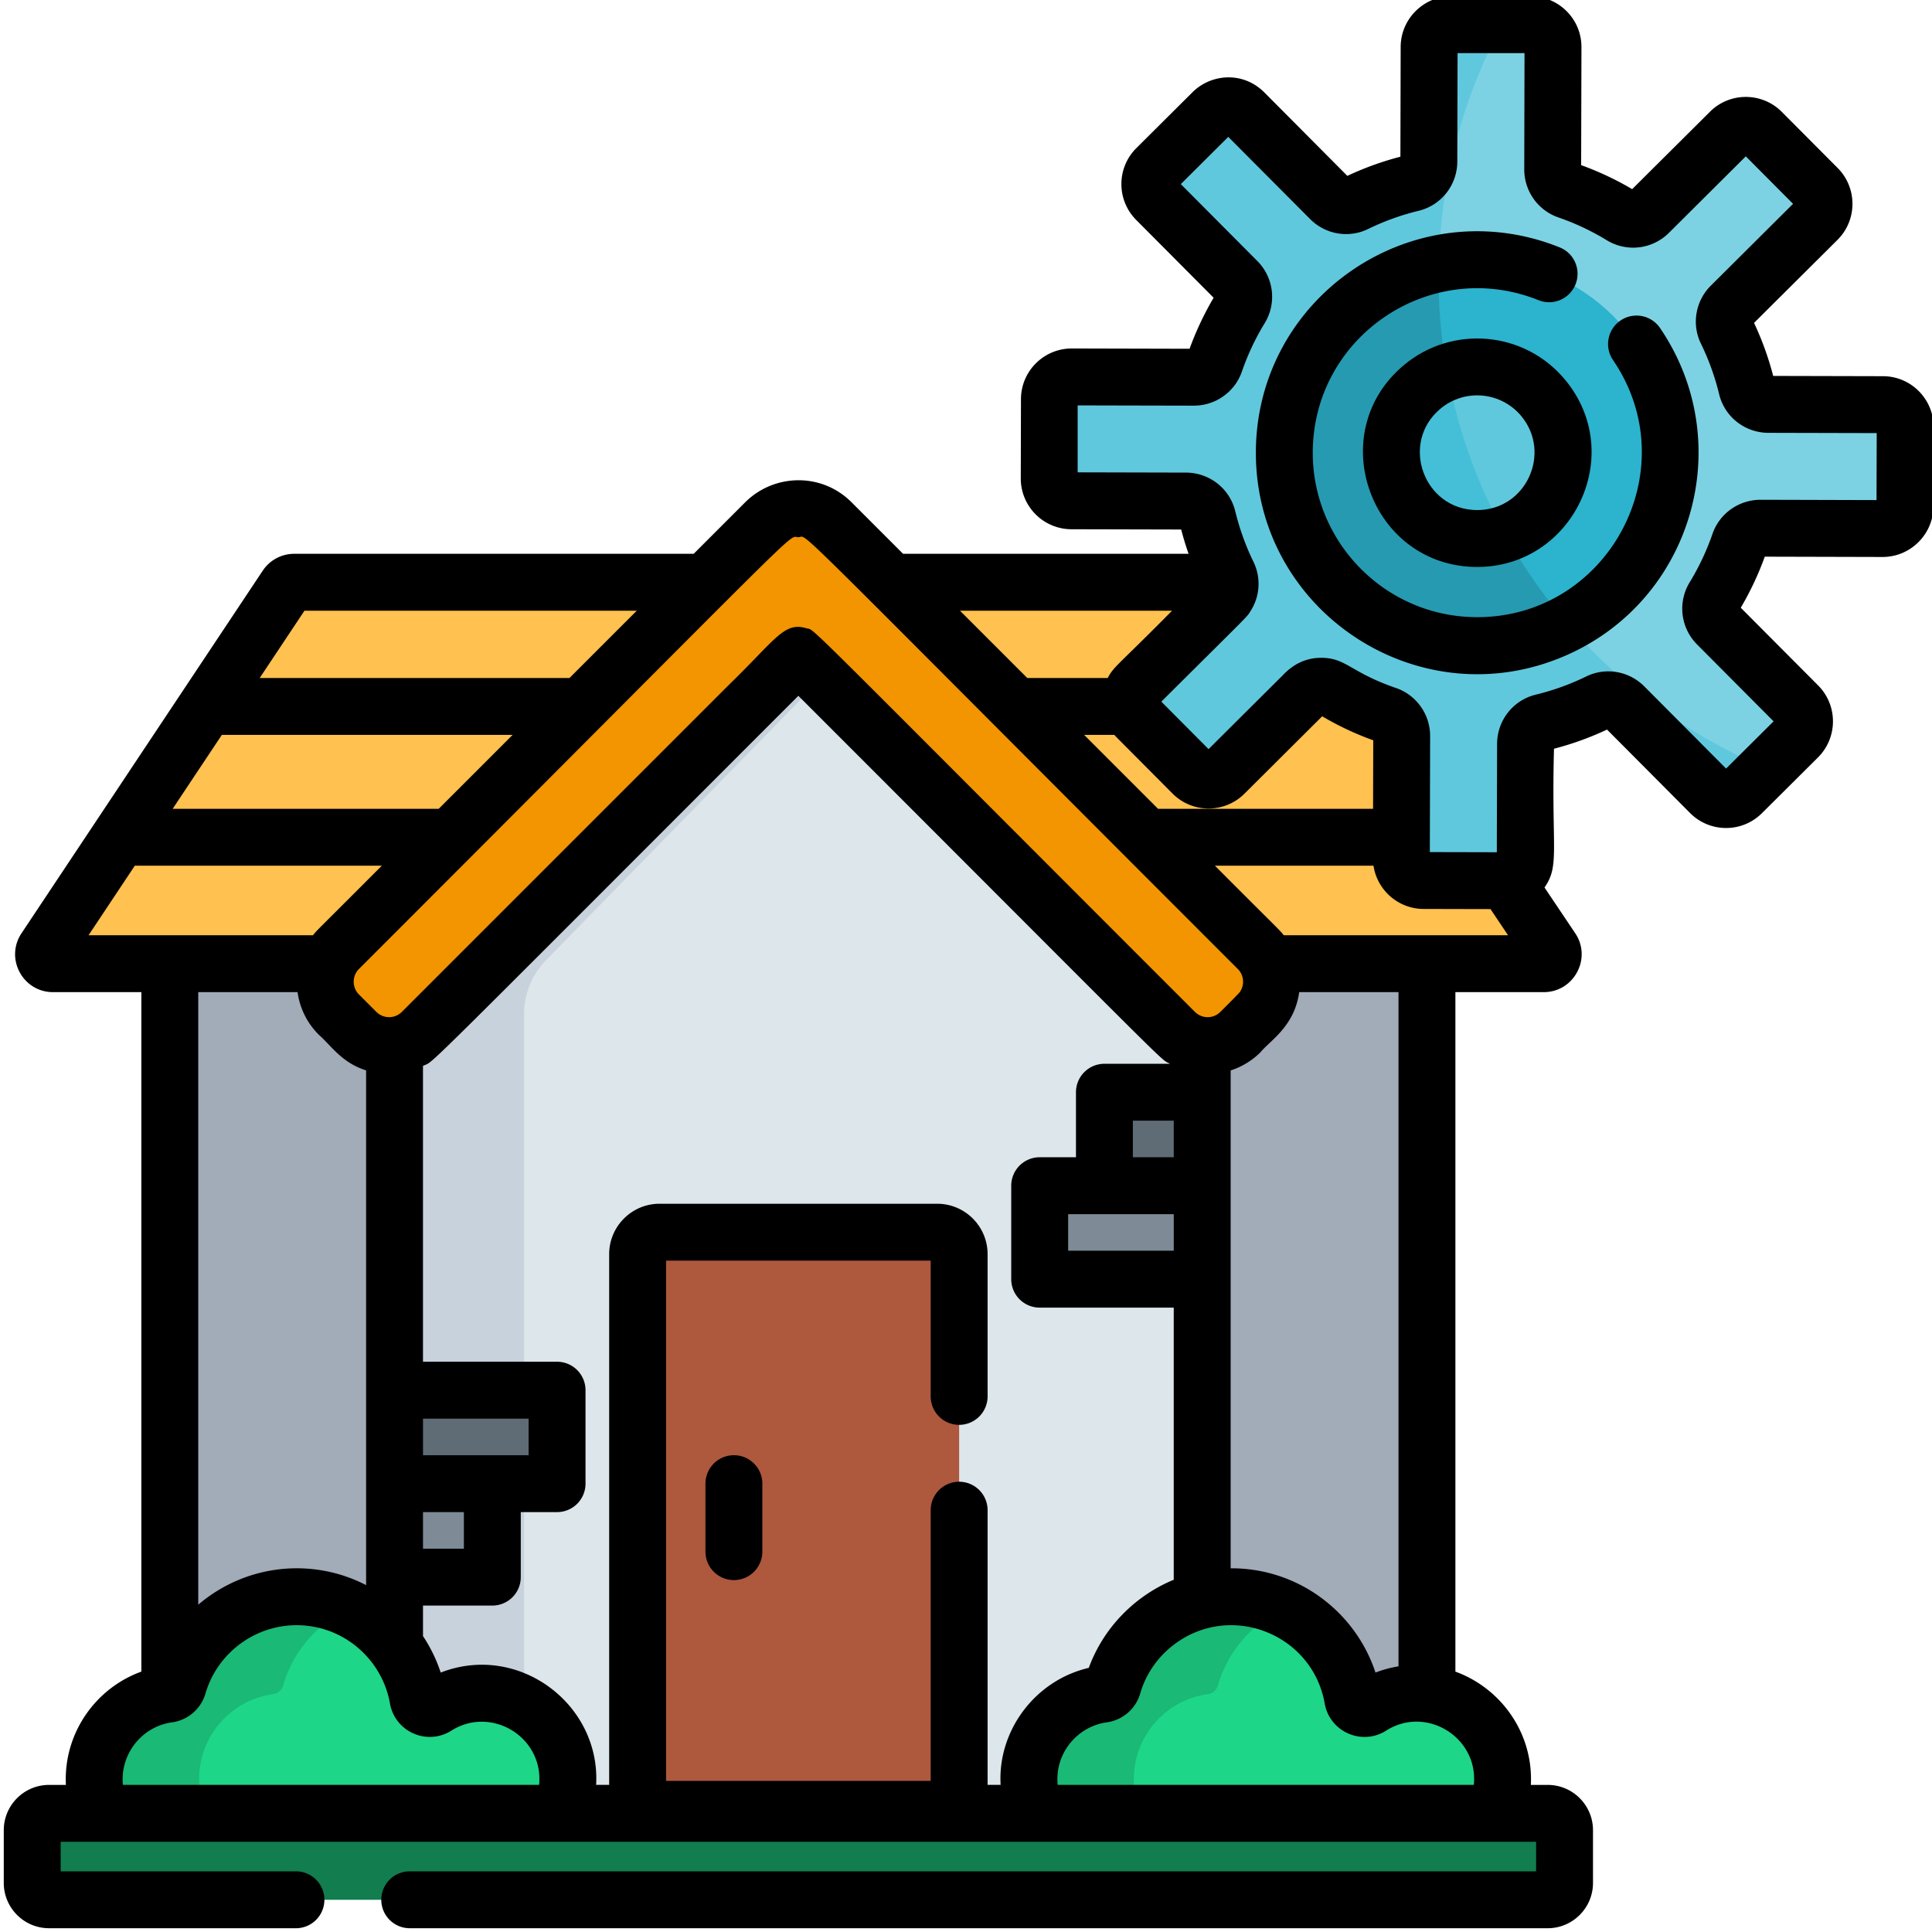 <svg height="511pt" viewBox="0 1 511 511.999" width="511pt" xmlns="http://www.w3.org/2000/svg"><path d="M44.5 237h333.16v254.613H44.5zm0 0" fill="#a2abb8"/><path d="M408.605 256.387H13.547c-1.992 0-3.176-2.223-2.07-3.88 46.828-70.39 9.156-13.76 63.921-96.093a2.515 2.515 0 0 1 2.082-1.113h266.622c.832 0 1.605.41 2.07 1.105 41.515 61.856 34.543 51.473 64.504 96.102 1.117 1.648-.07 3.879-2.07 3.879zm0 0" fill="#ffc14f"/><path d="M318.094 253.895v237.718H104.059V253.895l107.02-98.594 16.304 15.015zm0 0" fill="#c8d2dc"/><path d="M318.094 253.895v237.718H138.387V269.738c0-5.34 2.09-10.465 5.82-14.285l83.176-85.137zm0 0" fill="#dce6eb"/><path d="M253.684 490.555h-85.207V333.37a5.828 5.828 0 0 1 5.828-5.828h73.55a5.828 5.828 0 0 1 5.829 5.828zm0 0" fill="#ae583e"/><path d="M409.656 504.46H12.5c-2.465 0-4.46-2-4.46-4.46v-13.984c0-2.465 2-4.461 4.46-4.461h397.156a4.46 4.46 0 0 1 4.465 4.46V500a4.46 4.46 0 0 1-4.465 4.46zm0 0" fill="#127d4f"/><path d="M148.098 481.55H26.352a22.539 22.539 0 0 1-1.887-9.066c0-11.5 8.531-21 19.61-22.52a3.178 3.178 0 0 0 2.636-2.25c3.937-13.609 16.496-23.562 31.383-23.562 4.965 0 9.68 1.118 13.902 3.106a32.78 32.78 0 0 1 9.2 6.472c4.632 4.637 7.878 10.649 9.066 17.383a3.182 3.182 0 0 0 4.855 2.14c3.93-2.491 8.695-3.808 13.77-3.448 11.078.785 20.117 9.71 21.011 20.78.32 3.919-.351 7.65-1.8 10.966zm0 0M395.809 481.55H274.066a22.476 22.476 0 0 1-1.89-9.066c0-11.5 8.535-21 19.62-22.52a3.163 3.163 0 0 0 2.626-2.25c3.95-13.609 16.496-23.562 31.383-23.562 4.965 0 9.68 1.118 13.902 3.106a32.78 32.78 0 0 1 9.2 6.472c4.632 4.637 7.89 10.649 9.077 17.383a3.172 3.172 0 0 0 4.844 2.14c3.942-2.491 8.695-3.808 13.781-3.448 11.067.785 20.106 9.71 21.012 20.78a22.664 22.664 0 0 1-1.812 10.966zm0 0" fill="#1ab975"/><path d="M148.098 481.55H54.16a22.476 22.476 0 0 1-1.89-9.066c0-11.5 8.535-21 19.609-22.52a3.173 3.173 0 0 0 2.637-2.25c2.62-9.066 9.066-16.507 17.48-20.456a32.78 32.78 0 0 1 9.2 6.472c4.632 4.637 7.878 10.649 9.066 17.383a3.182 3.182 0 0 0 4.855 2.14c3.93-2.491 8.695-3.808 13.77-3.448 11.078.785 20.117 9.71 21.011 20.78.32 3.919-.351 7.65-1.8 10.966zm0 0M395.809 481.55H301.87a22.476 22.476 0 0 1-1.89-9.066c0-11.5 8.535-21 19.62-22.52a3.163 3.163 0 0 0 2.626-2.25 32.747 32.747 0 0 1 17.48-20.456 32.78 32.78 0 0 1 9.2 6.472c4.632 4.637 7.89 10.649 9.077 17.383a3.172 3.172 0 0 0 4.844 2.14c3.942-2.491 8.695-3.808 13.781-3.448 11.067.785 20.106 9.71 21.012 20.78a22.664 22.664 0 0 1-1.812 10.966zm0 0" fill="#1ed688"/><path d="M318.098 315.223H297.21a5.025 5.025 0 0 1-5.027-5.024V295.48a5.029 5.029 0 0 1 5.027-5.027h20.887zm0 0" fill="#5f6c75"/><path d="M318.098 339.992h-38.043a5.028 5.028 0 0 1-5.028-5.023V320.25a5.029 5.029 0 0 1 5.028-5.027h38.043zm0 0M104.059 394.184h25.914v19.742a5.025 5.025 0 0 1-5.024 5.027h-20.89zm0 0" fill="#7e8b96"/><path d="M104.059 369.414h38.043a5.026 5.026 0 0 1 5.027 5.027v19.743h-43.07zm0 0" fill="#5f6c75"/><path d="M332.863 252.465L219.843 139.44c-4.808-4.804-12.698-4.824-17.527 0L89.293 252.465c-4.805 4.808-4.805 12.597 0 17.402l4.625 4.625c4.805 4.805 12.598 4.805 17.402 0l99.758-99.758 99.758 99.758c4.809 4.805 12.598 4.805 17.402 0l4.625-4.625c4.809-4.805 4.809-12.594 0-17.402zm0 0" fill="#f29500"/><path d="M504.387 114.184l-.047 20.96a5.942 5.942 0 0 1-5.953 5.922l-32.297-.082c-2.516-.007-4.805 1.559-5.63 3.942a72.505 72.505 0 0 1-6.737 14.304c-1.418 2.32-1.043 5.317.875 7.247l21.39 21.503a5.935 5.935 0 0 1-.02 8.395l-8.273 8.23-6.582 6.555c-2.324 2.313-6.082 2.305-8.383-.02l-22.812-22.917c-1.766-1.782-4.48-2.282-6.742-1.176a72.856 72.856 0 0 1-14.899 5.367c-2.632.633-4.484 3.024-4.492 5.738l-.07 30.328a5.93 5.93 0 0 1-5.953 5.91l-20.957-.046c-3.278-.012-5.934-2.676-5.922-5.942l.078-32.3c.012-2.524-1.559-4.813-3.938-5.637a72.505 72.505 0 0 1-14.304-6.738c-2.324-1.415-5.32-1.043-7.25.875l-21.5 21.394a5.939 5.939 0 0 1-8.395-.023l-14.789-14.856a5.925 5.925 0 0 1 .02-8.383l22.922-22.808c1.777-1.77 2.28-4.485 1.175-6.738a72.86 72.86 0 0 1-5.367-14.907c-.633-2.633-3.027-4.484-5.742-4.492l-30.328-.07a5.932 5.932 0 0 1-5.91-5.953l.05-20.957c.012-3.278 2.676-5.934 5.942-5.922l32.297.078c2.523.012 4.816-1.555 5.64-3.938a72.7 72.7 0 0 1 6.735-14.304c1.418-2.325 1.047-5.32-.875-7.25l-21.39-21.5a5.939 5.939 0 0 1 .019-8.395l14.859-14.789a5.921 5.921 0 0 1 8.383.023l22.808 22.918c1.77 1.778 4.485 2.282 6.735 1.176a73.36 73.36 0 0 1 14.91-5.367c2.633-.633 4.48-3.027 4.492-5.742l.07-30.336c.012-3.27 2.665-5.922 5.93-5.922h20.969a5.937 5.937 0 0 1 5.934 5.953l-.083 32.367c-.007 2.512 1.56 4.805 3.942 5.63 5.035 1.73 9.832 4 14.305 6.734 2.32 1.418 5.316 1.047 7.246-.875l21.504-21.391a5.939 5.939 0 0 1 8.394.02l14.785 14.859c2.313 2.32 2.305 6.082-.02 8.383L458.22 82.027c-1.781 1.77-2.285 4.485-1.176 6.746a73.472 73.472 0 0 1 5.367 14.899c.633 2.64 3.024 4.48 5.738 4.492l30.329.07a5.934 5.934 0 0 1 5.91 5.95zm0 0" fill="#60c8dd"/><path d="M504.387 114.184l-.047 20.96a5.942 5.942 0 0 1-5.953 5.922l-32.297-.082c-2.516-.007-4.805 1.559-5.63 3.942a72.505 72.505 0 0 1-6.737 14.304c-1.418 2.32-1.043 5.317.875 7.247l21.39 21.503a5.935 5.935 0 0 1-.02 8.395l-8.273 8.23c-51.035-21.199-86.922-71.53-86.922-130.238 0-24.176 6.094-46.945 16.829-66.828h7.527a5.937 5.937 0 0 1 5.934 5.953l-.083 32.367c-.007 2.512 1.56 4.805 3.942 5.63 5.035 1.73 9.832 4 14.305 6.734 2.32 1.418 5.316 1.047 7.246-.875l21.504-21.391a5.939 5.939 0 0 1 8.394.02l14.785 14.859c2.313 2.32 2.305 6.082-.02 8.383L458.22 82.027c-1.781 1.77-2.285 4.485-1.176 6.746a73.472 73.472 0 0 1 5.367 14.899c.633 2.64 3.024 4.48 5.738 4.492l30.329.07a5.934 5.934 0 0 1 5.91 5.95zm0 0" fill="#7cd2e3"/><path d="M442.078 120.977c0 28.226-22.883 51.105-51.105 51.105-28.227 0-51.11-22.879-51.11-51.105 0-28.223 22.883-51.106 51.11-51.106 28.222 0 51.105 22.883 51.105 51.106zm0 0" fill="#2cb3cd"/><path d="M414.781 166.188c-25.918 13.886-58.789 2.57-70.687-24.872-12.961-29.847 4.965-64.007 36.73-70.437-1.12 32.2 9.973 67.394 33.957 95.308zm0 0" fill="#269ab1"/><path d="M413.707 120.977c0 12.558-10.18 22.734-22.734 22.734-12.559 0-22.739-10.176-22.739-22.734 0-12.555 10.18-22.735 22.739-22.735 12.554 0 22.734 10.18 22.734 22.735zm0 0" fill="#60c8dd"/><path d="M398.316 142.492c-8.668 2.965-18.629.473-24.832-6.984-10.07-12.13-4.992-30.469 9.563-35.84a139.395 139.395 0 0 0 15.27 42.824zm0 0" fill="#44bfd7"/><path d="M193.992 386.645a7.536 7.536 0 0 0-7.539 7.539v18.015a7.536 7.536 0 0 0 7.54 7.54 7.539 7.539 0 0 0 7.538-7.54v-18.015a7.541 7.541 0 0 0-7.539-7.54zm0 0"/><path d="M498.488 100.695l-29.074-.07a80.393 80.393 0 0 0-5.074-14.055l22.113-22.004c5.27-5.246 5.293-13.777.043-19.05L471.707 30.66c-5.23-5.273-13.773-5.305-19.047-.05l-20.62 20.515a80.813 80.813 0 0 0-13.52-6.363l.082-31.25C418.622 5.942 412.472 0 405.129 0H384.16c-7.406 0-13.45 6.031-13.469 13.441l-.07 29.09a80.716 80.716 0 0 0-14.062 5.078l-21.996-22.117c-5.688-5.687-14.137-4.93-19.051-.039l-14.856 14.785c-5.234 5.192-5.344 13.715-.05 19.051l20.515 20.617a81.618 81.618 0 0 0-6.371 13.52c-18.344-.047-12.742-.031-31.215-.078-7.398 0-13.45 5.976-13.469 13.437l-.05 20.961c-.02 7.45 5.984 13.488 13.43 13.512l29.081.07a79.222 79.222 0 0 0 1.961 6.434h-75.664l-13.652-13.653c-8.02-8.02-20.621-7.543-28.188 0l-13.652 13.653H77.48a10.012 10.012 0 0 0-8.351 4.472L5.195 248.336c-4.43 6.664.348 15.59 8.352 15.59H36.96v180.07c-12.191 4.399-20.668 16.418-19.996 30.02H12.5c-6.617 0-12 5.382-12 12v13.98C.5 506.613 5.883 512 12.5 512h65.43a7.539 7.539 0 0 0 7.539-7.54 7.539 7.539 0 0 0-7.54-7.538H15.58v-7.832h391.003v7.832H108.086a7.539 7.539 0 0 0-7.54 7.539 7.539 7.539 0 0 0 7.54 7.539h301.57c6.621 0 12.004-5.387 12.004-12.004v-13.98c0-6.618-5.383-12-12.004-12h-4.465c.692-13.676-7.855-25.602-19.996-30.02v-180.07h23.414c8.012 0 12.809-8.973 8.332-15.621l-8.132-12.114c4.105-5.824 1.793-10.113 2.515-36.77a79.94 79.94 0 0 0 14.051-5.077l22.008 22.113c5.187 5.234 13.722 5.348 19.047.043l14.86-14.777c5.265-5.25 5.284-13.793.05-19.059l-20.52-20.61a80.745 80.745 0 0 0 6.364-13.53c18.351.046 12.746.035 31.222.081 7.41 0 13.45-6.023 13.473-13.44l.047-20.958c.023-7.383-5.918-13.492-13.438-13.512zM310.113 162.84c-14.488 14.676-15.418 14.71-17.047 17.832h-21.332l-17.832-17.832zm19.242 48.433c.016-.02.032-.035.047-.05a1.668 1.668 0 0 0 .074-.07l-.011.011.043-.043.074-.074c1.047-1.04 5.34-5.317 20.313-20.223 4.48 2.656 8.93 4.696 13.53 6.363l-.05 18.157h-56.977l-19.593-19.594h8.011c.403.48-.629-.59 15.41 15.543 5.31 5.328 13.848 5.238 19.06.05-.009.005.042-.038.105-.105a.15.15 0 0 0-.036.035zm-118.277-67.906c3.012 0-7.039-9.058 116.457 114.426a4.769 4.769 0 0 1 .512 6.133c-.242.386-5.031 5.133-5.137 5.238a4.772 4.772 0 0 1-6.742 0C208.172 161.168 215.828 168.258 213.18 167.492c-5.922-1.765-7.98 2.844-20.868 15.352-75.796 75.797-7.55 7.547-86.32 86.32a4.777 4.777 0 0 1-6.746 0l-4.625-4.625c-1.8-1.8-1.89-4.844 0-6.746 122.211-122.211 113.332-114.426 116.457-114.426zm114.559 141.309a19.75 19.75 0 0 0 7.93-4.848c2.574-3.133 8.976-6.82 10.234-15.902h26.316v178.672a29.98 29.98 0 0 0-6.101 1.648c-5.204-15.851-20.207-27.633-38.207-27.633h-.172V284.676zm-25.914 23.008v-9.692h10.836v9.692zm10.836 15.078v9.691H282.57v-9.691zm-198.957 63.883v-9.692h27.988v9.692zm10.832 15.078v9.691h-10.832v-9.691zM96.52 284.664v136.41c-14.145-7.324-31.739-5.656-44.48 5.18V263.926h26.315a19.694 19.694 0 0 0 5.61 11.27c3.43 3.034 6.082 7.41 12.555 9.468zM80.187 162.84h88.067l-17.832 17.832H68.324zm-21.894 32.91h77.062l-19.593 19.594H45.254zm-35.324 53.098l12.254-18.426h65.46c-17.488 17.547-17.058 16.914-18.234 18.426H22.97zM142.37 474.012H32.074c-.808-8.09 4.973-15.461 13.028-16.578a10.743 10.743 0 0 0 8.847-7.618c3.098-10.675 13.02-18.125 24.137-18.125 12.5 0 22.695 9.09 24.758 20.739 1.32 7.496 9.812 11.297 16.297 7.195 10.57-6.676 24.468 1.715 23.23 14.387zm122.309 0h-3.457v-72.797a7.539 7.539 0 0 0-7.54-7.54 7.539 7.539 0 0 0-7.538 7.54v71.742h-70.13V335.082h70.13v35.977a7.539 7.539 0 0 0 7.539 7.539 7.539 7.539 0 0 0 7.539-7.54v-37.687c0-7.371-5.996-13.367-13.368-13.367h-73.55c-7.371 0-13.368 5.996-13.368 13.367v140.64h-3.457c1.23-21.34-20.507-37.792-41.187-29.765a39.757 39.757 0 0 0-4.691-9.66v-8.094h18.37a7.539 7.539 0 0 0 7.54-7.539v-17.23h9.617a7.539 7.539 0 0 0 7.539-7.54v-24.769a7.539 7.539 0 0 0-7.54-7.539h-35.53v-78.398c3.468-1.73-4.918 6.316 99.48-98.079 103.418 103.418 95.254 95.66 98.461 97.516h-17.355a7.539 7.539 0 0 0-7.54 7.54v17.23h-9.617a7.539 7.539 0 0 0-7.539 7.539v24.77a7.539 7.539 0 0 0 7.54 7.538h35.527v72.117c-10.262 4.243-18.594 12.645-22.516 23.352-14.371 3.344-24.21 16.813-23.36 31.012zm125.402 0H279.797c-.828-8.309 5.168-15.496 13.027-16.578 4.192-.582 7.66-3.567 8.836-7.618 1.527-5.27 4.715-9.75 8.899-12.937 15.039-11.477 36.75-2.863 39.996 15.55 1.316 7.477 9.797 11.317 16.304 7.196 10.559-6.723 24.461 1.73 23.223 14.387zm-50.371-225.164c-1.18-1.508-.754-.883-18.238-18.426h42.02c.964 6.465 6.554 11.437 13.288 11.46l17.723.04 4.644 6.926h-59.437zm157.086-115.32c-18.043-.048-12.54-.036-30.719-.083-5.758 0-10.887 3.63-12.746 9.028a65.837 65.837 0 0 1-6.043 12.828 13.423 13.423 0 0 0 1.961 16.496l20.266 20.363-12.586 12.516-21.672-21.774c-4.063-4.09-10.254-5.144-15.39-2.632a65.825 65.825 0 0 1-13.36 4.816c-6.02 1.457-10.242 6.824-10.262 13.047-.004.953-.07 27.926-.07 28.719-.844 0-15.61-.04-17.754-.04.101-38.21.047-18.226.078-30.69.027-5.888-3.719-10.962-9.023-12.786-12.047-4.14-13.165-7.93-19.676-8.012-6.942-.078-10.34 4.82-11.078 5.348.007-.004.007-.008 0 0-.008.008-.012.012-.016.02v-.004c-.039.039-.18.18-.207.21-5.79 5.758-13.82 13.75-18.715 18.622l-.004-.004c-.011-.008-.015-.016-.023-.024 0 .004.004.004.004.004-.012-.012-.032-.027-.055-.055l.02.02-.032-.031-.039-.04-.039-.038-12.347-12.407c23.988-23.886 22.562-22.257 23.703-24.105a13.348 13.348 0 0 0 .703-12.969c-1.926-3.906-3.664-8.633-4.813-13.36-1.457-6.023-6.828-10.245-13.05-10.265l-28.72-.07v-17.742c18.106.043 12.567.03 30.77.07 5.762 0 10.88-3.617 12.75-9.027a65.669 65.669 0 0 1 6.04-12.825 13.411 13.411 0 0 0-1.962-16.496L312.426 49.79l12.578-12.516 21.683 21.774c4.06 4.09 10.243 5.148 15.387 2.633a65.93 65.93 0 0 1 13.363-4.813c6.032-1.46 10.243-6.828 10.262-13.05l.07-28.739h17.743l-.07 30.762c-.02 5.77 3.609 10.906 9.027 12.773a65.837 65.837 0 0 1 12.828 6.043 13.413 13.413 0 0 0 16.496-1.96l20.363-20.266 12.516 12.586-21.774 21.672c-4.09 4.062-5.144 10.253-2.632 15.39a65.91 65.91 0 0 1 4.816 13.36c1.457 6.03 6.824 10.246 13.047 10.265l28.719.07zm0 0M319.617 199.352l.035.035-.035-.035zm0 0"/><path d="M428.953 85.934c-3.441 2.343-4.336 7.035-1.992 10.476 19.816 29.102-1.313 68.145-35.965 68.145-24.394 0-43.601-19.89-43.601-43.551 0-30.902 31.273-51.926 59.82-40.453a7.544 7.544 0 0 0 9.808-4.184 7.535 7.535 0 0 0-4.183-9.805c-38.524-15.48-80.524 12.942-80.524 54.442 0 42.012 43.23 70.598 82 53.77 33.735-14.637 45.856-56.368 25.114-86.848a7.546 7.546 0 0 0-10.477-1.992zm0 0"/><path d="M371.625 97.691c-21.75 18.07-8.84 53.559 19.36 53.559 25.37 0 39.73-29.813 23.273-49.621-10.75-12.938-29.848-14.559-42.633-3.938zm19.36 38.48c-14.18 0-20.641-17.812-9.727-26.882 6.512-5.41 16.078-4.43 21.398 1.977 8.121 9.77 1.293 24.906-11.672 24.906zm0 0"/></svg>